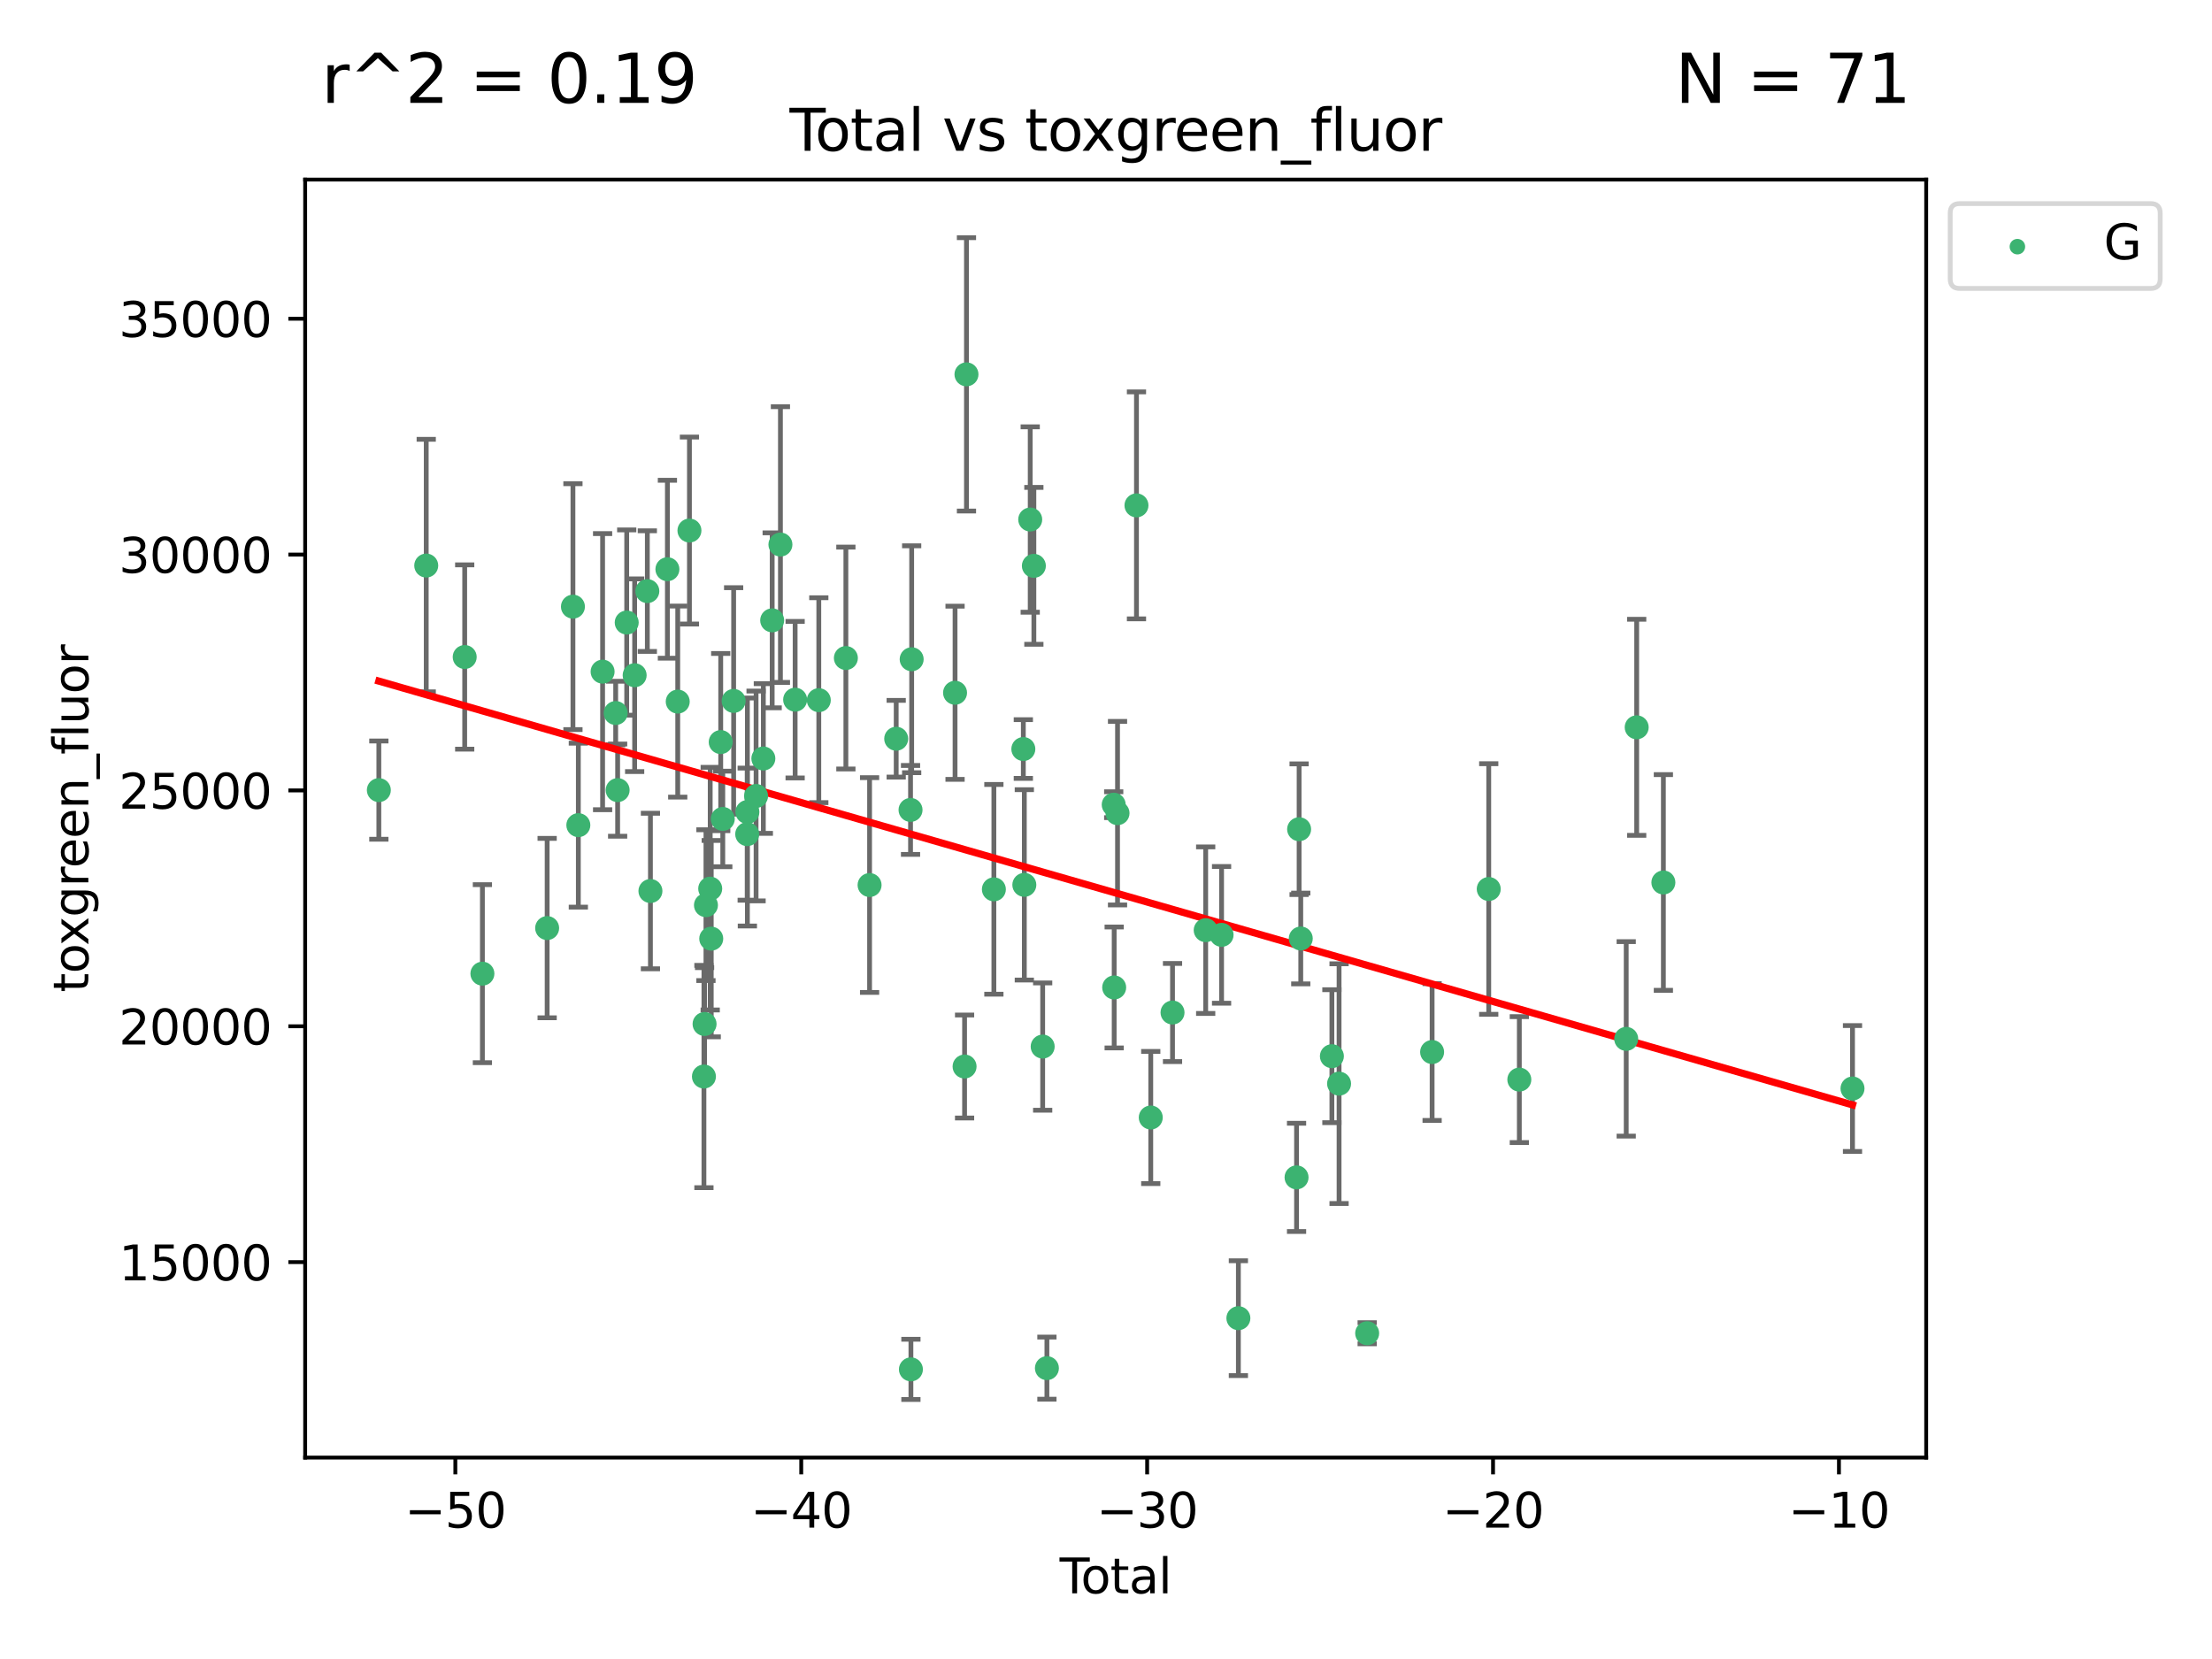 <?xml version="1.0" encoding="utf-8" standalone="no"?>
<!DOCTYPE svg PUBLIC "-//W3C//DTD SVG 1.1//EN"
  "http://www.w3.org/Graphics/SVG/1.1/DTD/svg11.dtd">
<svg xmlns:xlink="http://www.w3.org/1999/xlink" width="460.8pt" height="345.6pt" viewBox="0 0 460.8 345.6" xmlns="http://www.w3.org/2000/svg" version="1.1">
 <defs>
  <style type="text/css">*{stroke-linejoin: round; stroke-linecap: butt}</style>
 </defs>
 <g id="figure_1">
  <g id="patch_1">
   <path d="M 0 345.6 
L 460.8 345.6 
L 460.8 0 
L 0 0 
z
" style="fill: #ffffff"/>
  </g>
  <g id="axes_1">
   <g id="patch_2">
    <path d="M 63.571 303.64 
L 401.26 303.64 
L 401.26 37.411 
L 63.571 37.411 
z
" style="fill: #ffffff"/>
   </g>
   <g id="PathCollection_1">
    <defs>
     <path id="m858e0e7b61" d="M 0 1.118 
C 0.297 1.118 0.581 1 0.791 0.791 
C 1 0.581 1.118 0.297 1.118 0 
C 1.118 -0.297 1 -0.581 0.791 -0.791 
C 0.581 -1 0.297 -1.118 0 -1.118 
C -0.297 -1.118 -0.581 -1 -0.791 -0.791 
C -1 -0.581 -1.118 -0.297 -1.118 0 
C -1.118 0.297 -1 0.581 -0.791 0.791 
C -0.581 1 -0.297 1.118 0 1.118 
z
" style="stroke: #3cb371"/>
    </defs>
    <g clip-path="url(#p62c6a39422)">
     <use xlink:href="#m858e0e7b61" x="78.921" y="164.594" style="fill: #3cb371; stroke: #3cb371"/>
     <use xlink:href="#m858e0e7b61" x="88.792" y="117.817" style="fill: #3cb371; stroke: #3cb371"/>
     <use xlink:href="#m858e0e7b61" x="96.805" y="136.866" style="fill: #3cb371; stroke: #3cb371"/>
     <use xlink:href="#m858e0e7b61" x="100.493" y="202.831" style="fill: #3cb371; stroke: #3cb371"/>
     <use xlink:href="#m858e0e7b61" x="113.98" y="193.334" style="fill: #3cb371; stroke: #3cb371"/>
     <use xlink:href="#m858e0e7b61" x="119.354" y="126.376" style="fill: #3cb371; stroke: #3cb371"/>
     <use xlink:href="#m858e0e7b61" x="120.479" y="171.892" style="fill: #3cb371; stroke: #3cb371"/>
     <use xlink:href="#m858e0e7b61" x="125.533" y="139.917" style="fill: #3cb371; stroke: #3cb371"/>
     <use xlink:href="#m858e0e7b61" x="128.258" y="148.535" style="fill: #3cb371; stroke: #3cb371"/>
     <use xlink:href="#m858e0e7b61" x="128.664" y="164.594" style="fill: #3cb371; stroke: #3cb371"/>
     <use xlink:href="#m858e0e7b61" x="130.556" y="129.686" style="fill: #3cb371; stroke: #3cb371"/>
     <use xlink:href="#m858e0e7b61" x="132.209" y="140.666" style="fill: #3cb371; stroke: #3cb371"/>
     <use xlink:href="#m858e0e7b61" x="134.852" y="123.14" style="fill: #3cb371; stroke: #3cb371"/>
     <use xlink:href="#m858e0e7b61" x="135.497" y="185.616" style="fill: #3cb371; stroke: #3cb371"/>
     <use xlink:href="#m858e0e7b61" x="139.033" y="118.579" style="fill: #3cb371; stroke: #3cb371"/>
     <use xlink:href="#m858e0e7b61" x="141.185" y="146.155" style="fill: #3cb371; stroke: #3cb371"/>
     <use xlink:href="#m858e0e7b61" x="143.623" y="110.521" style="fill: #3cb371; stroke: #3cb371"/>
     <use xlink:href="#m858e0e7b61" x="146.642" y="224.261" style="fill: #3cb371; stroke: #3cb371"/>
     <use xlink:href="#m858e0e7b61" x="146.775" y="213.317" style="fill: #3cb371; stroke: #3cb371"/>
     <use xlink:href="#m858e0e7b61" x="147.063" y="188.563" style="fill: #3cb371; stroke: #3cb371"/>
     <use xlink:href="#m858e0e7b61" x="147.95" y="185.123" style="fill: #3cb371; stroke: #3cb371"/>
     <use xlink:href="#m858e0e7b61" x="148.165" y="195.538" style="fill: #3cb371; stroke: #3cb371"/>
     <use xlink:href="#m858e0e7b61" x="150.139" y="154.588" style="fill: #3cb371; stroke: #3cb371"/>
     <use xlink:href="#m858e0e7b61" x="150.568" y="170.599" style="fill: #3cb371; stroke: #3cb371"/>
     <use xlink:href="#m858e0e7b61" x="152.831" y="146.012" style="fill: #3cb371; stroke: #3cb371"/>
     <use xlink:href="#m858e0e7b61" x="155.655" y="173.765" style="fill: #3cb371; stroke: #3cb371"/>
     <use xlink:href="#m858e0e7b61" x="155.694" y="169.157" style="fill: #3cb371; stroke: #3cb371"/>
     <use xlink:href="#m858e0e7b61" x="157.504" y="165.816" style="fill: #3cb371; stroke: #3cb371"/>
     <use xlink:href="#m858e0e7b61" x="159.019" y="158.011" style="fill: #3cb371; stroke: #3cb371"/>
     <use xlink:href="#m858e0e7b61" x="160.859" y="129.229" style="fill: #3cb371; stroke: #3cb371"/>
     <use xlink:href="#m858e0e7b61" x="162.577" y="113.438" style="fill: #3cb371; stroke: #3cb371"/>
     <use xlink:href="#m858e0e7b61" x="165.641" y="145.753" style="fill: #3cb371; stroke: #3cb371"/>
     <use xlink:href="#m858e0e7b61" x="170.572" y="145.859" style="fill: #3cb371; stroke: #3cb371"/>
     <use xlink:href="#m858e0e7b61" x="176.212" y="137.079" style="fill: #3cb371; stroke: #3cb371"/>
     <use xlink:href="#m858e0e7b61" x="181.15" y="184.37" style="fill: #3cb371; stroke: #3cb371"/>
     <use xlink:href="#m858e0e7b61" x="186.695" y="153.891" style="fill: #3cb371; stroke: #3cb371"/>
     <use xlink:href="#m858e0e7b61" x="189.682" y="168.722" style="fill: #3cb371; stroke: #3cb371"/>
     <use xlink:href="#m858e0e7b61" x="189.76" y="285.265" style="fill: #3cb371; stroke: #3cb371"/>
     <use xlink:href="#m858e0e7b61" x="189.917" y="137.334" style="fill: #3cb371; stroke: #3cb371"/>
     <use xlink:href="#m858e0e7b61" x="198.955" y="144.316" style="fill: #3cb371; stroke: #3cb371"/>
     <use xlink:href="#m858e0e7b61" x="200.939" y="222.172" style="fill: #3cb371; stroke: #3cb371"/>
     <use xlink:href="#m858e0e7b61" x="201.333" y="77.984" style="fill: #3cb371; stroke: #3cb371"/>
     <use xlink:href="#m858e0e7b61" x="207.043" y="185.266" style="fill: #3cb371; stroke: #3cb371"/>
     <use xlink:href="#m858e0e7b61" x="213.179" y="156.036" style="fill: #3cb371; stroke: #3cb371"/>
     <use xlink:href="#m858e0e7b61" x="213.387" y="184.331" style="fill: #3cb371; stroke: #3cb371"/>
     <use xlink:href="#m858e0e7b61" x="214.613" y="108.226" style="fill: #3cb371; stroke: #3cb371"/>
     <use xlink:href="#m858e0e7b61" x="215.374" y="117.878" style="fill: #3cb371; stroke: #3cb371"/>
     <use xlink:href="#m858e0e7b61" x="217.208" y="218.021" style="fill: #3cb371; stroke: #3cb371"/>
     <use xlink:href="#m858e0e7b61" x="218.09" y="285.011" style="fill: #3cb371; stroke: #3cb371"/>
     <use xlink:href="#m858e0e7b61" x="232.007" y="167.632" style="fill: #3cb371; stroke: #3cb371"/>
     <use xlink:href="#m858e0e7b61" x="232.104" y="205.706" style="fill: #3cb371; stroke: #3cb371"/>
     <use xlink:href="#m858e0e7b61" x="232.802" y="169.397" style="fill: #3cb371; stroke: #3cb371"/>
     <use xlink:href="#m858e0e7b61" x="236.748" y="105.279" style="fill: #3cb371; stroke: #3cb371"/>
     <use xlink:href="#m858e0e7b61" x="239.724" y="232.797" style="fill: #3cb371; stroke: #3cb371"/>
     <use xlink:href="#m858e0e7b61" x="244.258" y="210.927" style="fill: #3cb371; stroke: #3cb371"/>
     <use xlink:href="#m858e0e7b61" x="251.167" y="193.774" style="fill: #3cb371; stroke: #3cb371"/>
     <use xlink:href="#m858e0e7b61" x="254.476" y="194.75" style="fill: #3cb371; stroke: #3cb371"/>
     <use xlink:href="#m858e0e7b61" x="257.978" y="274.602" style="fill: #3cb371; stroke: #3cb371"/>
     <use xlink:href="#m858e0e7b61" x="270.096" y="245.27" style="fill: #3cb371; stroke: #3cb371"/>
     <use xlink:href="#m858e0e7b61" x="270.63" y="172.742" style="fill: #3cb371; stroke: #3cb371"/>
     <use xlink:href="#m858e0e7b61" x="270.973" y="195.505" style="fill: #3cb371; stroke: #3cb371"/>
     <use xlink:href="#m858e0e7b61" x="277.458" y="220.023" style="fill: #3cb371; stroke: #3cb371"/>
     <use xlink:href="#m858e0e7b61" x="278.954" y="225.744" style="fill: #3cb371; stroke: #3cb371"/>
     <use xlink:href="#m858e0e7b61" x="284.806" y="277.738" style="fill: #3cb371; stroke: #3cb371"/>
     <use xlink:href="#m858e0e7b61" x="298.336" y="219.158" style="fill: #3cb371; stroke: #3cb371"/>
     <use xlink:href="#m858e0e7b61" x="310.132" y="185.197" style="fill: #3cb371; stroke: #3cb371"/>
     <use xlink:href="#m858e0e7b61" x="316.503" y="224.9" style="fill: #3cb371; stroke: #3cb371"/>
     <use xlink:href="#m858e0e7b61" x="338.77" y="216.417" style="fill: #3cb371; stroke: #3cb371"/>
     <use xlink:href="#m858e0e7b61" x="340.952" y="151.513" style="fill: #3cb371; stroke: #3cb371"/>
     <use xlink:href="#m858e0e7b61" x="346.513" y="183.835" style="fill: #3cb371; stroke: #3cb371"/>
     <use xlink:href="#m858e0e7b61" x="385.911" y="226.756" style="fill: #3cb371; stroke: #3cb371"/>
    </g>
   </g>
   <g id="matplotlib.axis_1">
    <g id="xtick_1">
     <g id="line2d_1">
      <defs>
       <path id="m7d53ee2caa" d="M 0 0 
L 0 3.5 
" style="stroke: #000000; stroke-width: 0.8"/>
      </defs>
      <g>
       <use xlink:href="#m7d53ee2caa" x="94.856" y="303.64" style="stroke: #000000; stroke-width: 0.8"/>
      </g>
     </g>
     <g id="text_1">
      <!-- −50 -->
      <g transform="translate(84.304 318.238)scale(0.1 -0.1)">
       <defs>
        <path id="DejaVuSans-2212" d="M 678 2272 
L 4684 2272 
L 4684 1741 
L 678 1741 
L 678 2272 
z
" transform="scale(0.016)"/>
        <path id="DejaVuSans-35" d="M 691 4666 
L 3169 4666 
L 3169 4134 
L 1269 4134 
L 1269 2991 
Q 1406 3038 1543 3061 
Q 1681 3084 1819 3084 
Q 2600 3084 3056 2656 
Q 3513 2228 3513 1497 
Q 3513 744 3044 326 
Q 2575 -91 1722 -91 
Q 1428 -91 1123 -41 
Q 819 9 494 109 
L 494 744 
Q 775 591 1075 516 
Q 1375 441 1709 441 
Q 2250 441 2565 725 
Q 2881 1009 2881 1497 
Q 2881 1984 2565 2268 
Q 2250 2553 1709 2553 
Q 1456 2553 1204 2497 
Q 953 2441 691 2322 
L 691 4666 
z
" transform="scale(0.016)"/>
        <path id="DejaVuSans-30" d="M 2034 4250 
Q 1547 4250 1301 3770 
Q 1056 3291 1056 2328 
Q 1056 1369 1301 889 
Q 1547 409 2034 409 
Q 2525 409 2770 889 
Q 3016 1369 3016 2328 
Q 3016 3291 2770 3770 
Q 2525 4250 2034 4250 
z
M 2034 4750 
Q 2819 4750 3233 4129 
Q 3647 3509 3647 2328 
Q 3647 1150 3233 529 
Q 2819 -91 2034 -91 
Q 1250 -91 836 529 
Q 422 1150 422 2328 
Q 422 3509 836 4129 
Q 1250 4750 2034 4750 
z
" transform="scale(0.016)"/>
       </defs>
       <use xlink:href="#DejaVuSans-2212"/>
       <use xlink:href="#DejaVuSans-35" x="83.789"/>
       <use xlink:href="#DejaVuSans-30" x="147.412"/>
      </g>
     </g>
    </g>
    <g id="xtick_2">
     <g id="line2d_2">
      <g>
       <use xlink:href="#m7d53ee2caa" x="166.914" y="303.64" style="stroke: #000000; stroke-width: 0.8"/>
      </g>
     </g>
     <g id="text_2">
      <!-- −40 -->
      <g transform="translate(156.361 318.238)scale(0.1 -0.1)">
       <defs>
        <path id="DejaVuSans-34" d="M 2419 4116 
L 825 1625 
L 2419 1625 
L 2419 4116 
z
M 2253 4666 
L 3047 4666 
L 3047 1625 
L 3713 1625 
L 3713 1100 
L 3047 1100 
L 3047 0 
L 2419 0 
L 2419 1100 
L 313 1100 
L 313 1709 
L 2253 4666 
z
" transform="scale(0.016)"/>
       </defs>
       <use xlink:href="#DejaVuSans-2212"/>
       <use xlink:href="#DejaVuSans-34" x="83.789"/>
       <use xlink:href="#DejaVuSans-30" x="147.412"/>
      </g>
     </g>
    </g>
    <g id="xtick_3">
     <g id="line2d_3">
      <g>
       <use xlink:href="#m7d53ee2caa" x="238.971" y="303.64" style="stroke: #000000; stroke-width: 0.8"/>
      </g>
     </g>
     <g id="text_3">
      <!-- −30 -->
      <g transform="translate(228.419 318.238)scale(0.1 -0.1)">
       <defs>
        <path id="DejaVuSans-33" d="M 2597 2516 
Q 3050 2419 3304 2112 
Q 3559 1806 3559 1356 
Q 3559 666 3084 287 
Q 2609 -91 1734 -91 
Q 1441 -91 1130 -33 
Q 819 25 488 141 
L 488 750 
Q 750 597 1062 519 
Q 1375 441 1716 441 
Q 2309 441 2620 675 
Q 2931 909 2931 1356 
Q 2931 1769 2642 2001 
Q 2353 2234 1838 2234 
L 1294 2234 
L 1294 2753 
L 1863 2753 
Q 2328 2753 2575 2939 
Q 2822 3125 2822 3475 
Q 2822 3834 2567 4026 
Q 2313 4219 1838 4219 
Q 1578 4219 1281 4162 
Q 984 4106 628 3988 
L 628 4550 
Q 988 4650 1302 4700 
Q 1616 4750 1894 4750 
Q 2613 4750 3031 4423 
Q 3450 4097 3450 3541 
Q 3450 3153 3228 2886 
Q 3006 2619 2597 2516 
z
" transform="scale(0.016)"/>
       </defs>
       <use xlink:href="#DejaVuSans-2212"/>
       <use xlink:href="#DejaVuSans-33" x="83.789"/>
       <use xlink:href="#DejaVuSans-30" x="147.412"/>
      </g>
     </g>
    </g>
    <g id="xtick_4">
     <g id="line2d_4">
      <g>
       <use xlink:href="#m7d53ee2caa" x="311.029" y="303.64" style="stroke: #000000; stroke-width: 0.8"/>
      </g>
     </g>
     <g id="text_4">
      <!-- −20 -->
      <g transform="translate(300.476 318.238)scale(0.1 -0.1)">
       <defs>
        <path id="DejaVuSans-32" d="M 1228 531 
L 3431 531 
L 3431 0 
L 469 0 
L 469 531 
Q 828 903 1448 1529 
Q 2069 2156 2228 2338 
Q 2531 2678 2651 2914 
Q 2772 3150 2772 3378 
Q 2772 3750 2511 3984 
Q 2250 4219 1831 4219 
Q 1534 4219 1204 4116 
Q 875 4013 500 3803 
L 500 4441 
Q 881 4594 1212 4672 
Q 1544 4750 1819 4750 
Q 2544 4750 2975 4387 
Q 3406 4025 3406 3419 
Q 3406 3131 3298 2873 
Q 3191 2616 2906 2266 
Q 2828 2175 2409 1742 
Q 1991 1309 1228 531 
z
" transform="scale(0.016)"/>
       </defs>
       <use xlink:href="#DejaVuSans-2212"/>
       <use xlink:href="#DejaVuSans-32" x="83.789"/>
       <use xlink:href="#DejaVuSans-30" x="147.412"/>
      </g>
     </g>
    </g>
    <g id="xtick_5">
     <g id="line2d_5">
      <g>
       <use xlink:href="#m7d53ee2caa" x="383.086" y="303.64" style="stroke: #000000; stroke-width: 0.8"/>
      </g>
     </g>
     <g id="text_5">
      <!-- −10 -->
      <g transform="translate(372.534 318.238)scale(0.1 -0.1)">
       <defs>
        <path id="DejaVuSans-31" d="M 794 531 
L 1825 531 
L 1825 4091 
L 703 3866 
L 703 4441 
L 1819 4666 
L 2450 4666 
L 2450 531 
L 3481 531 
L 3481 0 
L 794 0 
L 794 531 
z
" transform="scale(0.016)"/>
       </defs>
       <use xlink:href="#DejaVuSans-2212"/>
       <use xlink:href="#DejaVuSans-31" x="83.789"/>
       <use xlink:href="#DejaVuSans-30" x="147.412"/>
      </g>
     </g>
    </g>
    <g id="text_6">
     <!-- Total -->
     <g transform="translate(220.739 331.917)scale(0.1 -0.1)">
      <defs>
       <path id="DejaVuSans-54" d="M -19 4666 
L 3928 4666 
L 3928 4134 
L 2272 4134 
L 2272 0 
L 1638 0 
L 1638 4134 
L -19 4134 
L -19 4666 
z
" transform="scale(0.016)"/>
       <path id="DejaVuSans-6f" d="M 1959 3097 
Q 1497 3097 1228 2736 
Q 959 2375 959 1747 
Q 959 1119 1226 758 
Q 1494 397 1959 397 
Q 2419 397 2687 759 
Q 2956 1122 2956 1747 
Q 2956 2369 2687 2733 
Q 2419 3097 1959 3097 
z
M 1959 3584 
Q 2709 3584 3137 3096 
Q 3566 2609 3566 1747 
Q 3566 888 3137 398 
Q 2709 -91 1959 -91 
Q 1206 -91 779 398 
Q 353 888 353 1747 
Q 353 2609 779 3096 
Q 1206 3584 1959 3584 
z
" transform="scale(0.016)"/>
       <path id="DejaVuSans-74" d="M 1172 4494 
L 1172 3500 
L 2356 3500 
L 2356 3053 
L 1172 3053 
L 1172 1153 
Q 1172 725 1289 603 
Q 1406 481 1766 481 
L 2356 481 
L 2356 0 
L 1766 0 
Q 1100 0 847 248 
Q 594 497 594 1153 
L 594 3053 
L 172 3053 
L 172 3500 
L 594 3500 
L 594 4494 
L 1172 4494 
z
" transform="scale(0.016)"/>
       <path id="DejaVuSans-61" d="M 2194 1759 
Q 1497 1759 1228 1600 
Q 959 1441 959 1056 
Q 959 750 1161 570 
Q 1363 391 1709 391 
Q 2188 391 2477 730 
Q 2766 1069 2766 1631 
L 2766 1759 
L 2194 1759 
z
M 3341 1997 
L 3341 0 
L 2766 0 
L 2766 531 
Q 2569 213 2275 61 
Q 1981 -91 1556 -91 
Q 1019 -91 701 211 
Q 384 513 384 1019 
Q 384 1609 779 1909 
Q 1175 2209 1959 2209 
L 2766 2209 
L 2766 2266 
Q 2766 2663 2505 2880 
Q 2244 3097 1772 3097 
Q 1472 3097 1187 3025 
Q 903 2953 641 2809 
L 641 3341 
Q 956 3463 1253 3523 
Q 1550 3584 1831 3584 
Q 2591 3584 2966 3190 
Q 3341 2797 3341 1997 
z
" transform="scale(0.016)"/>
       <path id="DejaVuSans-6c" d="M 603 4863 
L 1178 4863 
L 1178 0 
L 603 0 
L 603 4863 
z
" transform="scale(0.016)"/>
      </defs>
      <use xlink:href="#DejaVuSans-54"/>
      <use xlink:href="#DejaVuSans-6f" x="44.084"/>
      <use xlink:href="#DejaVuSans-74" x="105.266"/>
      <use xlink:href="#DejaVuSans-61" x="144.475"/>
      <use xlink:href="#DejaVuSans-6c" x="205.754"/>
     </g>
    </g>
   </g>
   <g id="matplotlib.axis_2">
    <g id="ytick_1">
     <g id="line2d_6">
      <defs>
       <path id="mc8d3397b2d" d="M 0 0 
L -3.5 0 
" style="stroke: #000000; stroke-width: 0.8"/>
      </defs>
      <g>
       <use xlink:href="#mc8d3397b2d" x="63.571" y="262.921" style="stroke: #000000; stroke-width: 0.8"/>
      </g>
     </g>
     <g id="text_7">
      <!-- 15000 -->
      <g transform="translate(24.759 266.72)scale(0.1 -0.1)">
       <use xlink:href="#DejaVuSans-31"/>
       <use xlink:href="#DejaVuSans-35" x="63.623"/>
       <use xlink:href="#DejaVuSans-30" x="127.246"/>
       <use xlink:href="#DejaVuSans-30" x="190.869"/>
       <use xlink:href="#DejaVuSans-30" x="254.492"/>
      </g>
     </g>
    </g>
    <g id="ytick_2">
     <g id="line2d_7">
      <g>
       <use xlink:href="#mc8d3397b2d" x="63.571" y="213.789" style="stroke: #000000; stroke-width: 0.8"/>
      </g>
     </g>
     <g id="text_8">
      <!-- 20000 -->
      <g transform="translate(24.759 217.588)scale(0.1 -0.1)">
       <use xlink:href="#DejaVuSans-32"/>
       <use xlink:href="#DejaVuSans-30" x="63.623"/>
       <use xlink:href="#DejaVuSans-30" x="127.246"/>
       <use xlink:href="#DejaVuSans-30" x="190.869"/>
       <use xlink:href="#DejaVuSans-30" x="254.492"/>
      </g>
     </g>
    </g>
    <g id="ytick_3">
     <g id="line2d_8">
      <g>
       <use xlink:href="#mc8d3397b2d" x="63.571" y="164.658" style="stroke: #000000; stroke-width: 0.8"/>
      </g>
     </g>
     <g id="text_9">
      <!-- 25000 -->
      <g transform="translate(24.759 168.457)scale(0.1 -0.1)">
       <use xlink:href="#DejaVuSans-32"/>
       <use xlink:href="#DejaVuSans-35" x="63.623"/>
       <use xlink:href="#DejaVuSans-30" x="127.246"/>
       <use xlink:href="#DejaVuSans-30" x="190.869"/>
       <use xlink:href="#DejaVuSans-30" x="254.492"/>
      </g>
     </g>
    </g>
    <g id="ytick_4">
     <g id="line2d_9">
      <g>
       <use xlink:href="#mc8d3397b2d" x="63.571" y="115.527" style="stroke: #000000; stroke-width: 0.8"/>
      </g>
     </g>
     <g id="text_10">
      <!-- 30000 -->
      <g transform="translate(24.759 119.326)scale(0.1 -0.1)">
       <use xlink:href="#DejaVuSans-33"/>
       <use xlink:href="#DejaVuSans-30" x="63.623"/>
       <use xlink:href="#DejaVuSans-30" x="127.246"/>
       <use xlink:href="#DejaVuSans-30" x="190.869"/>
       <use xlink:href="#DejaVuSans-30" x="254.492"/>
      </g>
     </g>
    </g>
    <g id="ytick_5">
     <g id="line2d_10">
      <g>
       <use xlink:href="#mc8d3397b2d" x="63.571" y="66.395" style="stroke: #000000; stroke-width: 0.8"/>
      </g>
     </g>
     <g id="text_11">
      <!-- 35000 -->
      <g transform="translate(24.759 70.195)scale(0.1 -0.1)">
       <use xlink:href="#DejaVuSans-33"/>
       <use xlink:href="#DejaVuSans-35" x="63.623"/>
       <use xlink:href="#DejaVuSans-30" x="127.246"/>
       <use xlink:href="#DejaVuSans-30" x="190.869"/>
       <use xlink:href="#DejaVuSans-30" x="254.492"/>
      </g>
     </g>
    </g>
    <g id="text_12">
     <!-- toxgreen_fluor -->
     <g transform="translate(18.401 206.72)rotate(-90)scale(0.1 -0.1)">
      <defs>
       <path id="DejaVuSans-78" d="M 3513 3500 
L 2247 1797 
L 3578 0 
L 2900 0 
L 1881 1375 
L 863 0 
L 184 0 
L 1544 1831 
L 300 3500 
L 978 3500 
L 1906 2253 
L 2834 3500 
L 3513 3500 
z
" transform="scale(0.016)"/>
       <path id="DejaVuSans-67" d="M 2906 1791 
Q 2906 2416 2648 2759 
Q 2391 3103 1925 3103 
Q 1463 3103 1205 2759 
Q 947 2416 947 1791 
Q 947 1169 1205 825 
Q 1463 481 1925 481 
Q 2391 481 2648 825 
Q 2906 1169 2906 1791 
z
M 3481 434 
Q 3481 -459 3084 -895 
Q 2688 -1331 1869 -1331 
Q 1566 -1331 1297 -1286 
Q 1028 -1241 775 -1147 
L 775 -588 
Q 1028 -725 1275 -790 
Q 1522 -856 1778 -856 
Q 2344 -856 2625 -561 
Q 2906 -266 2906 331 
L 2906 616 
Q 2728 306 2450 153 
Q 2172 0 1784 0 
Q 1141 0 747 490 
Q 353 981 353 1791 
Q 353 2603 747 3093 
Q 1141 3584 1784 3584 
Q 2172 3584 2450 3431 
Q 2728 3278 2906 2969 
L 2906 3500 
L 3481 3500 
L 3481 434 
z
" transform="scale(0.016)"/>
       <path id="DejaVuSans-72" d="M 2631 2963 
Q 2534 3019 2420 3045 
Q 2306 3072 2169 3072 
Q 1681 3072 1420 2755 
Q 1159 2438 1159 1844 
L 1159 0 
L 581 0 
L 581 3500 
L 1159 3500 
L 1159 2956 
Q 1341 3275 1631 3429 
Q 1922 3584 2338 3584 
Q 2397 3584 2469 3576 
Q 2541 3569 2628 3553 
L 2631 2963 
z
" transform="scale(0.016)"/>
       <path id="DejaVuSans-65" d="M 3597 1894 
L 3597 1613 
L 953 1613 
Q 991 1019 1311 708 
Q 1631 397 2203 397 
Q 2534 397 2845 478 
Q 3156 559 3463 722 
L 3463 178 
Q 3153 47 2828 -22 
Q 2503 -91 2169 -91 
Q 1331 -91 842 396 
Q 353 884 353 1716 
Q 353 2575 817 3079 
Q 1281 3584 2069 3584 
Q 2775 3584 3186 3129 
Q 3597 2675 3597 1894 
z
M 3022 2063 
Q 3016 2534 2758 2815 
Q 2500 3097 2075 3097 
Q 1594 3097 1305 2825 
Q 1016 2553 972 2059 
L 3022 2063 
z
" transform="scale(0.016)"/>
       <path id="DejaVuSans-6e" d="M 3513 2113 
L 3513 0 
L 2938 0 
L 2938 2094 
Q 2938 2591 2744 2837 
Q 2550 3084 2163 3084 
Q 1697 3084 1428 2787 
Q 1159 2491 1159 1978 
L 1159 0 
L 581 0 
L 581 3500 
L 1159 3500 
L 1159 2956 
Q 1366 3272 1645 3428 
Q 1925 3584 2291 3584 
Q 2894 3584 3203 3211 
Q 3513 2838 3513 2113 
z
" transform="scale(0.016)"/>
       <path id="DejaVuSans-5f" d="M 3263 -1063 
L 3263 -1509 
L -63 -1509 
L -63 -1063 
L 3263 -1063 
z
" transform="scale(0.016)"/>
       <path id="DejaVuSans-66" d="M 2375 4863 
L 2375 4384 
L 1825 4384 
Q 1516 4384 1395 4259 
Q 1275 4134 1275 3809 
L 1275 3500 
L 2222 3500 
L 2222 3053 
L 1275 3053 
L 1275 0 
L 697 0 
L 697 3053 
L 147 3053 
L 147 3500 
L 697 3500 
L 697 3744 
Q 697 4328 969 4595 
Q 1241 4863 1831 4863 
L 2375 4863 
z
" transform="scale(0.016)"/>
       <path id="DejaVuSans-75" d="M 544 1381 
L 544 3500 
L 1119 3500 
L 1119 1403 
Q 1119 906 1312 657 
Q 1506 409 1894 409 
Q 2359 409 2629 706 
Q 2900 1003 2900 1516 
L 2900 3500 
L 3475 3500 
L 3475 0 
L 2900 0 
L 2900 538 
Q 2691 219 2414 64 
Q 2138 -91 1772 -91 
Q 1169 -91 856 284 
Q 544 659 544 1381 
z
M 1991 3584 
L 1991 3584 
z
" transform="scale(0.016)"/>
      </defs>
      <use xlink:href="#DejaVuSans-74"/>
      <use xlink:href="#DejaVuSans-6f" x="39.209"/>
      <use xlink:href="#DejaVuSans-78" x="97.266"/>
      <use xlink:href="#DejaVuSans-67" x="156.445"/>
      <use xlink:href="#DejaVuSans-72" x="219.922"/>
      <use xlink:href="#DejaVuSans-65" x="258.785"/>
      <use xlink:href="#DejaVuSans-65" x="320.309"/>
      <use xlink:href="#DejaVuSans-6e" x="381.832"/>
      <use xlink:href="#DejaVuSans-5f" x="445.211"/>
      <use xlink:href="#DejaVuSans-66" x="495.211"/>
      <use xlink:href="#DejaVuSans-6c" x="530.416"/>
      <use xlink:href="#DejaVuSans-75" x="558.199"/>
      <use xlink:href="#DejaVuSans-6f" x="621.578"/>
      <use xlink:href="#DejaVuSans-72" x="682.76"/>
     </g>
    </g>
   </g>
   <g id="LineCollection_1">
    <path d="M 78.921 174.828 
L 78.921 154.361 
" clip-path="url(#p62c6a39422)" style="fill: none; stroke: #696969"/>
    <path d="M 88.792 144.122 
L 88.792 91.512 
" clip-path="url(#p62c6a39422)" style="fill: none; stroke: #696969"/>
    <path d="M 96.805 156.063 
L 96.805 117.669 
" clip-path="url(#p62c6a39422)" style="fill: none; stroke: #696969"/>
    <path d="M 100.493 221.371 
L 100.493 184.29 
" clip-path="url(#p62c6a39422)" style="fill: none; stroke: #696969"/>
    <path d="M 113.98 212.021 
L 113.98 174.648 
" clip-path="url(#p62c6a39422)" style="fill: none; stroke: #696969"/>
    <path d="M 119.354 151.982 
L 119.354 100.77 
" clip-path="url(#p62c6a39422)" style="fill: none; stroke: #696969"/>
    <path d="M 120.479 188.97 
L 120.479 154.815 
" clip-path="url(#p62c6a39422)" style="fill: none; stroke: #696969"/>
    <path d="M 125.533 168.678 
L 125.533 111.156 
" clip-path="url(#p62c6a39422)" style="fill: none; stroke: #696969"/>
    <path d="M 128.258 155.151 
L 128.258 141.919 
" clip-path="url(#p62c6a39422)" style="fill: none; stroke: #696969"/>
    <path d="M 128.664 174.197 
L 128.664 154.991 
" clip-path="url(#p62c6a39422)" style="fill: none; stroke: #696969"/>
    <path d="M 130.556 148.985 
L 130.556 110.388 
" clip-path="url(#p62c6a39422)" style="fill: none; stroke: #696969"/>
    <path d="M 132.209 160.736 
L 132.209 120.596 
" clip-path="url(#p62c6a39422)" style="fill: none; stroke: #696969"/>
    <path d="M 134.852 135.706 
L 134.852 110.574 
" clip-path="url(#p62c6a39422)" style="fill: none; stroke: #696969"/>
    <path d="M 135.497 201.817 
L 135.497 169.414 
" clip-path="url(#p62c6a39422)" style="fill: none; stroke: #696969"/>
    <path d="M 139.033 137.112 
L 139.033 100.047 
" clip-path="url(#p62c6a39422)" style="fill: none; stroke: #696969"/>
    <path d="M 141.185 166.055 
L 141.185 126.255 
" clip-path="url(#p62c6a39422)" style="fill: none; stroke: #696969"/>
    <path d="M 143.623 129.993 
L 143.623 91.048 
" clip-path="url(#p62c6a39422)" style="fill: none; stroke: #696969"/>
    <path d="M 146.642 247.415 
L 146.642 201.107 
" clip-path="url(#p62c6a39422)" style="fill: none; stroke: #696969"/>
    <path d="M 146.775 225.057 
L 146.775 201.576 
" clip-path="url(#p62c6a39422)" style="fill: none; stroke: #696969"/>
    <path d="M 147.063 204.273 
L 147.063 172.853 
" clip-path="url(#p62c6a39422)" style="fill: none; stroke: #696969"/>
    <path d="M 147.95 210.396 
L 147.95 159.849 
" clip-path="url(#p62c6a39422)" style="fill: none; stroke: #696969"/>
    <path d="M 148.165 215.991 
L 148.165 175.085 
" clip-path="url(#p62c6a39422)" style="fill: none; stroke: #696969"/>
    <path d="M 150.139 173.041 
L 150.139 136.135 
" clip-path="url(#p62c6a39422)" style="fill: none; stroke: #696969"/>
    <path d="M 150.568 180.55 
L 150.568 160.648 
" clip-path="url(#p62c6a39422)" style="fill: none; stroke: #696969"/>
    <path d="M 152.831 169.601 
L 152.831 122.424 
" clip-path="url(#p62c6a39422)" style="fill: none; stroke: #696969"/>
    <path d="M 155.655 187.526 
L 155.655 160.004 
" clip-path="url(#p62c6a39422)" style="fill: none; stroke: #696969"/>
    <path d="M 155.694 192.901 
L 155.694 145.414 
" clip-path="url(#p62c6a39422)" style="fill: none; stroke: #696969"/>
    <path d="M 157.504 187.672 
L 157.504 143.96 
" clip-path="url(#p62c6a39422)" style="fill: none; stroke: #696969"/>
    <path d="M 159.019 173.605 
L 159.019 142.417 
" clip-path="url(#p62c6a39422)" style="fill: none; stroke: #696969"/>
    <path d="M 160.859 147.452 
L 160.859 111.006 
" clip-path="url(#p62c6a39422)" style="fill: none; stroke: #696969"/>
    <path d="M 162.577 142.159 
L 162.577 84.716 
" clip-path="url(#p62c6a39422)" style="fill: none; stroke: #696969"/>
    <path d="M 165.641 162.059 
L 165.641 129.447 
" clip-path="url(#p62c6a39422)" style="fill: none; stroke: #696969"/>
    <path d="M 170.572 167.201 
L 170.572 124.517 
" clip-path="url(#p62c6a39422)" style="fill: none; stroke: #696969"/>
    <path d="M 176.212 160.189 
L 176.212 113.97 
" clip-path="url(#p62c6a39422)" style="fill: none; stroke: #696969"/>
    <path d="M 181.15 206.736 
L 181.15 162.003 
" clip-path="url(#p62c6a39422)" style="fill: none; stroke: #696969"/>
    <path d="M 186.695 161.882 
L 186.695 145.899 
" clip-path="url(#p62c6a39422)" style="fill: none; stroke: #696969"/>
    <path d="M 189.682 177.984 
L 189.682 159.461 
" clip-path="url(#p62c6a39422)" style="fill: none; stroke: #696969"/>
    <path d="M 189.76 291.539 
L 189.76 278.991 
" clip-path="url(#p62c6a39422)" style="fill: none; stroke: #696969"/>
    <path d="M 189.917 160.966 
L 189.917 113.702 
" clip-path="url(#p62c6a39422)" style="fill: none; stroke: #696969"/>
    <path d="M 198.955 162.357 
L 198.955 126.276 
" clip-path="url(#p62c6a39422)" style="fill: none; stroke: #696969"/>
    <path d="M 200.939 232.899 
L 200.939 211.446 
" clip-path="url(#p62c6a39422)" style="fill: none; stroke: #696969"/>
    <path d="M 201.333 106.455 
L 201.333 49.513 
" clip-path="url(#p62c6a39422)" style="fill: none; stroke: #696969"/>
    <path d="M 207.043 207.111 
L 207.043 163.42 
" clip-path="url(#p62c6a39422)" style="fill: none; stroke: #696969"/>
    <path d="M 213.179 162.154 
L 213.179 149.917 
" clip-path="url(#p62c6a39422)" style="fill: none; stroke: #696969"/>
    <path d="M 213.387 204.16 
L 213.387 164.502 
" clip-path="url(#p62c6a39422)" style="fill: none; stroke: #696969"/>
    <path d="M 214.613 127.538 
L 214.613 88.915 
" clip-path="url(#p62c6a39422)" style="fill: none; stroke: #696969"/>
    <path d="M 215.374 134.219 
L 215.374 101.536 
" clip-path="url(#p62c6a39422)" style="fill: none; stroke: #696969"/>
    <path d="M 217.208 231.28 
L 217.208 204.761 
" clip-path="url(#p62c6a39422)" style="fill: none; stroke: #696969"/>
    <path d="M 218.09 291.48 
L 218.09 278.542 
" clip-path="url(#p62c6a39422)" style="fill: none; stroke: #696969"/>
    <path d="M 232.007 170.327 
L 232.007 164.937 
" clip-path="url(#p62c6a39422)" style="fill: none; stroke: #696969"/>
    <path d="M 232.104 218.302 
L 232.104 193.11 
" clip-path="url(#p62c6a39422)" style="fill: none; stroke: #696969"/>
    <path d="M 232.802 188.514 
L 232.802 150.28 
" clip-path="url(#p62c6a39422)" style="fill: none; stroke: #696969"/>
    <path d="M 236.748 128.921 
L 236.748 81.636 
" clip-path="url(#p62c6a39422)" style="fill: none; stroke: #696969"/>
    <path d="M 239.724 246.568 
L 239.724 219.026 
" clip-path="url(#p62c6a39422)" style="fill: none; stroke: #696969"/>
    <path d="M 244.258 221.145 
L 244.258 200.708 
" clip-path="url(#p62c6a39422)" style="fill: none; stroke: #696969"/>
    <path d="M 251.167 211.119 
L 251.167 176.429 
" clip-path="url(#p62c6a39422)" style="fill: none; stroke: #696969"/>
    <path d="M 254.476 208.992 
L 254.476 180.507 
" clip-path="url(#p62c6a39422)" style="fill: none; stroke: #696969"/>
    <path d="M 257.978 286.565 
L 257.978 262.639 
" clip-path="url(#p62c6a39422)" style="fill: none; stroke: #696969"/>
    <path d="M 270.096 256.543 
L 270.096 233.997 
" clip-path="url(#p62c6a39422)" style="fill: none; stroke: #696969"/>
    <path d="M 270.63 186.353 
L 270.63 159.131 
" clip-path="url(#p62c6a39422)" style="fill: none; stroke: #696969"/>
    <path d="M 270.973 204.962 
L 270.973 186.047 
" clip-path="url(#p62c6a39422)" style="fill: none; stroke: #696969"/>
    <path d="M 277.458 233.874 
L 277.458 206.173 
" clip-path="url(#p62c6a39422)" style="fill: none; stroke: #696969"/>
    <path d="M 278.954 250.713 
L 278.954 200.775 
" clip-path="url(#p62c6a39422)" style="fill: none; stroke: #696969"/>
    <path d="M 284.806 279.935 
L 284.806 275.541 
" clip-path="url(#p62c6a39422)" style="fill: none; stroke: #696969"/>
    <path d="M 298.336 233.402 
L 298.336 204.915 
" clip-path="url(#p62c6a39422)" style="fill: none; stroke: #696969"/>
    <path d="M 310.132 211.301 
L 310.132 159.093 
" clip-path="url(#p62c6a39422)" style="fill: none; stroke: #696969"/>
    <path d="M 316.503 238.017 
L 316.503 211.784 
" clip-path="url(#p62c6a39422)" style="fill: none; stroke: #696969"/>
    <path d="M 338.77 236.673 
L 338.77 196.161 
" clip-path="url(#p62c6a39422)" style="fill: none; stroke: #696969"/>
    <path d="M 340.952 174.02 
L 340.952 129.006 
" clip-path="url(#p62c6a39422)" style="fill: none; stroke: #696969"/>
    <path d="M 346.513 206.302 
L 346.513 161.367 
" clip-path="url(#p62c6a39422)" style="fill: none; stroke: #696969"/>
    <path d="M 385.911 239.869 
L 385.911 213.643 
" clip-path="url(#p62c6a39422)" style="fill: none; stroke: #696969"/>
   </g>
   <g id="line2d_11">
    <defs>
     <path id="m0ee8448c72" d="M 2 0 
L -2 -0 
" style="stroke: #696969"/>
    </defs>
    <g clip-path="url(#p62c6a39422)">
     <use xlink:href="#m0ee8448c72" x="78.921" y="174.828" style="fill: #696969; stroke: #696969"/>
     <use xlink:href="#m0ee8448c72" x="88.792" y="144.122" style="fill: #696969; stroke: #696969"/>
     <use xlink:href="#m0ee8448c72" x="96.805" y="156.063" style="fill: #696969; stroke: #696969"/>
     <use xlink:href="#m0ee8448c72" x="100.493" y="221.371" style="fill: #696969; stroke: #696969"/>
     <use xlink:href="#m0ee8448c72" x="113.98" y="212.021" style="fill: #696969; stroke: #696969"/>
     <use xlink:href="#m0ee8448c72" x="119.354" y="151.982" style="fill: #696969; stroke: #696969"/>
     <use xlink:href="#m0ee8448c72" x="120.479" y="188.97" style="fill: #696969; stroke: #696969"/>
     <use xlink:href="#m0ee8448c72" x="125.533" y="168.678" style="fill: #696969; stroke: #696969"/>
     <use xlink:href="#m0ee8448c72" x="128.258" y="155.151" style="fill: #696969; stroke: #696969"/>
     <use xlink:href="#m0ee8448c72" x="128.664" y="174.197" style="fill: #696969; stroke: #696969"/>
     <use xlink:href="#m0ee8448c72" x="130.556" y="148.985" style="fill: #696969; stroke: #696969"/>
     <use xlink:href="#m0ee8448c72" x="132.209" y="160.736" style="fill: #696969; stroke: #696969"/>
     <use xlink:href="#m0ee8448c72" x="134.852" y="135.706" style="fill: #696969; stroke: #696969"/>
     <use xlink:href="#m0ee8448c72" x="135.497" y="201.817" style="fill: #696969; stroke: #696969"/>
     <use xlink:href="#m0ee8448c72" x="139.033" y="137.112" style="fill: #696969; stroke: #696969"/>
     <use xlink:href="#m0ee8448c72" x="141.185" y="166.055" style="fill: #696969; stroke: #696969"/>
     <use xlink:href="#m0ee8448c72" x="143.623" y="129.993" style="fill: #696969; stroke: #696969"/>
     <use xlink:href="#m0ee8448c72" x="146.642" y="247.415" style="fill: #696969; stroke: #696969"/>
     <use xlink:href="#m0ee8448c72" x="146.775" y="225.057" style="fill: #696969; stroke: #696969"/>
     <use xlink:href="#m0ee8448c72" x="147.063" y="204.273" style="fill: #696969; stroke: #696969"/>
     <use xlink:href="#m0ee8448c72" x="147.95" y="210.396" style="fill: #696969; stroke: #696969"/>
     <use xlink:href="#m0ee8448c72" x="148.165" y="215.991" style="fill: #696969; stroke: #696969"/>
     <use xlink:href="#m0ee8448c72" x="150.139" y="173.041" style="fill: #696969; stroke: #696969"/>
     <use xlink:href="#m0ee8448c72" x="150.568" y="180.55" style="fill: #696969; stroke: #696969"/>
     <use xlink:href="#m0ee8448c72" x="152.831" y="169.601" style="fill: #696969; stroke: #696969"/>
     <use xlink:href="#m0ee8448c72" x="155.655" y="187.526" style="fill: #696969; stroke: #696969"/>
     <use xlink:href="#m0ee8448c72" x="155.694" y="192.901" style="fill: #696969; stroke: #696969"/>
     <use xlink:href="#m0ee8448c72" x="157.504" y="187.672" style="fill: #696969; stroke: #696969"/>
     <use xlink:href="#m0ee8448c72" x="159.019" y="173.605" style="fill: #696969; stroke: #696969"/>
     <use xlink:href="#m0ee8448c72" x="160.859" y="147.452" style="fill: #696969; stroke: #696969"/>
     <use xlink:href="#m0ee8448c72" x="162.577" y="142.159" style="fill: #696969; stroke: #696969"/>
     <use xlink:href="#m0ee8448c72" x="165.641" y="162.059" style="fill: #696969; stroke: #696969"/>
     <use xlink:href="#m0ee8448c72" x="170.572" y="167.201" style="fill: #696969; stroke: #696969"/>
     <use xlink:href="#m0ee8448c72" x="176.212" y="160.189" style="fill: #696969; stroke: #696969"/>
     <use xlink:href="#m0ee8448c72" x="181.15" y="206.736" style="fill: #696969; stroke: #696969"/>
     <use xlink:href="#m0ee8448c72" x="186.695" y="161.882" style="fill: #696969; stroke: #696969"/>
     <use xlink:href="#m0ee8448c72" x="189.682" y="177.984" style="fill: #696969; stroke: #696969"/>
     <use xlink:href="#m0ee8448c72" x="189.76" y="291.539" style="fill: #696969; stroke: #696969"/>
     <use xlink:href="#m0ee8448c72" x="189.917" y="160.966" style="fill: #696969; stroke: #696969"/>
     <use xlink:href="#m0ee8448c72" x="198.955" y="162.357" style="fill: #696969; stroke: #696969"/>
     <use xlink:href="#m0ee8448c72" x="200.939" y="232.899" style="fill: #696969; stroke: #696969"/>
     <use xlink:href="#m0ee8448c72" x="201.333" y="106.455" style="fill: #696969; stroke: #696969"/>
     <use xlink:href="#m0ee8448c72" x="207.043" y="207.111" style="fill: #696969; stroke: #696969"/>
     <use xlink:href="#m0ee8448c72" x="213.179" y="162.154" style="fill: #696969; stroke: #696969"/>
     <use xlink:href="#m0ee8448c72" x="213.387" y="204.16" style="fill: #696969; stroke: #696969"/>
     <use xlink:href="#m0ee8448c72" x="214.613" y="127.538" style="fill: #696969; stroke: #696969"/>
     <use xlink:href="#m0ee8448c72" x="215.374" y="134.219" style="fill: #696969; stroke: #696969"/>
     <use xlink:href="#m0ee8448c72" x="217.208" y="231.28" style="fill: #696969; stroke: #696969"/>
     <use xlink:href="#m0ee8448c72" x="218.09" y="291.48" style="fill: #696969; stroke: #696969"/>
     <use xlink:href="#m0ee8448c72" x="232.007" y="170.327" style="fill: #696969; stroke: #696969"/>
     <use xlink:href="#m0ee8448c72" x="232.104" y="218.302" style="fill: #696969; stroke: #696969"/>
     <use xlink:href="#m0ee8448c72" x="232.802" y="188.514" style="fill: #696969; stroke: #696969"/>
     <use xlink:href="#m0ee8448c72" x="236.748" y="128.921" style="fill: #696969; stroke: #696969"/>
     <use xlink:href="#m0ee8448c72" x="239.724" y="246.568" style="fill: #696969; stroke: #696969"/>
     <use xlink:href="#m0ee8448c72" x="244.258" y="221.145" style="fill: #696969; stroke: #696969"/>
     <use xlink:href="#m0ee8448c72" x="251.167" y="211.119" style="fill: #696969; stroke: #696969"/>
     <use xlink:href="#m0ee8448c72" x="254.476" y="208.992" style="fill: #696969; stroke: #696969"/>
     <use xlink:href="#m0ee8448c72" x="257.978" y="286.565" style="fill: #696969; stroke: #696969"/>
     <use xlink:href="#m0ee8448c72" x="270.096" y="256.543" style="fill: #696969; stroke: #696969"/>
     <use xlink:href="#m0ee8448c72" x="270.63" y="186.353" style="fill: #696969; stroke: #696969"/>
     <use xlink:href="#m0ee8448c72" x="270.973" y="204.962" style="fill: #696969; stroke: #696969"/>
     <use xlink:href="#m0ee8448c72" x="277.458" y="233.874" style="fill: #696969; stroke: #696969"/>
     <use xlink:href="#m0ee8448c72" x="278.954" y="250.713" style="fill: #696969; stroke: #696969"/>
     <use xlink:href="#m0ee8448c72" x="284.806" y="279.935" style="fill: #696969; stroke: #696969"/>
     <use xlink:href="#m0ee8448c72" x="298.336" y="233.402" style="fill: #696969; stroke: #696969"/>
     <use xlink:href="#m0ee8448c72" x="310.132" y="211.301" style="fill: #696969; stroke: #696969"/>
     <use xlink:href="#m0ee8448c72" x="316.503" y="238.017" style="fill: #696969; stroke: #696969"/>
     <use xlink:href="#m0ee8448c72" x="338.77" y="236.673" style="fill: #696969; stroke: #696969"/>
     <use xlink:href="#m0ee8448c72" x="340.952" y="174.02" style="fill: #696969; stroke: #696969"/>
     <use xlink:href="#m0ee8448c72" x="346.513" y="206.302" style="fill: #696969; stroke: #696969"/>
     <use xlink:href="#m0ee8448c72" x="385.911" y="239.869" style="fill: #696969; stroke: #696969"/>
    </g>
   </g>
   <g id="line2d_12">
    <g clip-path="url(#p62c6a39422)">
     <use xlink:href="#m0ee8448c72" x="78.921" y="154.361" style="fill: #696969; stroke: #696969"/>
     <use xlink:href="#m0ee8448c72" x="88.792" y="91.512" style="fill: #696969; stroke: #696969"/>
     <use xlink:href="#m0ee8448c72" x="96.805" y="117.669" style="fill: #696969; stroke: #696969"/>
     <use xlink:href="#m0ee8448c72" x="100.493" y="184.29" style="fill: #696969; stroke: #696969"/>
     <use xlink:href="#m0ee8448c72" x="113.98" y="174.648" style="fill: #696969; stroke: #696969"/>
     <use xlink:href="#m0ee8448c72" x="119.354" y="100.77" style="fill: #696969; stroke: #696969"/>
     <use xlink:href="#m0ee8448c72" x="120.479" y="154.815" style="fill: #696969; stroke: #696969"/>
     <use xlink:href="#m0ee8448c72" x="125.533" y="111.156" style="fill: #696969; stroke: #696969"/>
     <use xlink:href="#m0ee8448c72" x="128.258" y="141.919" style="fill: #696969; stroke: #696969"/>
     <use xlink:href="#m0ee8448c72" x="128.664" y="154.991" style="fill: #696969; stroke: #696969"/>
     <use xlink:href="#m0ee8448c72" x="130.556" y="110.388" style="fill: #696969; stroke: #696969"/>
     <use xlink:href="#m0ee8448c72" x="132.209" y="120.596" style="fill: #696969; stroke: #696969"/>
     <use xlink:href="#m0ee8448c72" x="134.852" y="110.574" style="fill: #696969; stroke: #696969"/>
     <use xlink:href="#m0ee8448c72" x="135.497" y="169.414" style="fill: #696969; stroke: #696969"/>
     <use xlink:href="#m0ee8448c72" x="139.033" y="100.047" style="fill: #696969; stroke: #696969"/>
     <use xlink:href="#m0ee8448c72" x="141.185" y="126.255" style="fill: #696969; stroke: #696969"/>
     <use xlink:href="#m0ee8448c72" x="143.623" y="91.048" style="fill: #696969; stroke: #696969"/>
     <use xlink:href="#m0ee8448c72" x="146.642" y="201.107" style="fill: #696969; stroke: #696969"/>
     <use xlink:href="#m0ee8448c72" x="146.775" y="201.576" style="fill: #696969; stroke: #696969"/>
     <use xlink:href="#m0ee8448c72" x="147.063" y="172.853" style="fill: #696969; stroke: #696969"/>
     <use xlink:href="#m0ee8448c72" x="147.95" y="159.849" style="fill: #696969; stroke: #696969"/>
     <use xlink:href="#m0ee8448c72" x="148.165" y="175.085" style="fill: #696969; stroke: #696969"/>
     <use xlink:href="#m0ee8448c72" x="150.139" y="136.135" style="fill: #696969; stroke: #696969"/>
     <use xlink:href="#m0ee8448c72" x="150.568" y="160.648" style="fill: #696969; stroke: #696969"/>
     <use xlink:href="#m0ee8448c72" x="152.831" y="122.424" style="fill: #696969; stroke: #696969"/>
     <use xlink:href="#m0ee8448c72" x="155.655" y="160.004" style="fill: #696969; stroke: #696969"/>
     <use xlink:href="#m0ee8448c72" x="155.694" y="145.414" style="fill: #696969; stroke: #696969"/>
     <use xlink:href="#m0ee8448c72" x="157.504" y="143.96" style="fill: #696969; stroke: #696969"/>
     <use xlink:href="#m0ee8448c72" x="159.019" y="142.417" style="fill: #696969; stroke: #696969"/>
     <use xlink:href="#m0ee8448c72" x="160.859" y="111.006" style="fill: #696969; stroke: #696969"/>
     <use xlink:href="#m0ee8448c72" x="162.577" y="84.716" style="fill: #696969; stroke: #696969"/>
     <use xlink:href="#m0ee8448c72" x="165.641" y="129.447" style="fill: #696969; stroke: #696969"/>
     <use xlink:href="#m0ee8448c72" x="170.572" y="124.517" style="fill: #696969; stroke: #696969"/>
     <use xlink:href="#m0ee8448c72" x="176.212" y="113.97" style="fill: #696969; stroke: #696969"/>
     <use xlink:href="#m0ee8448c72" x="181.15" y="162.003" style="fill: #696969; stroke: #696969"/>
     <use xlink:href="#m0ee8448c72" x="186.695" y="145.899" style="fill: #696969; stroke: #696969"/>
     <use xlink:href="#m0ee8448c72" x="189.682" y="159.461" style="fill: #696969; stroke: #696969"/>
     <use xlink:href="#m0ee8448c72" x="189.76" y="278.991" style="fill: #696969; stroke: #696969"/>
     <use xlink:href="#m0ee8448c72" x="189.917" y="113.702" style="fill: #696969; stroke: #696969"/>
     <use xlink:href="#m0ee8448c72" x="198.955" y="126.276" style="fill: #696969; stroke: #696969"/>
     <use xlink:href="#m0ee8448c72" x="200.939" y="211.446" style="fill: #696969; stroke: #696969"/>
     <use xlink:href="#m0ee8448c72" x="201.333" y="49.513" style="fill: #696969; stroke: #696969"/>
     <use xlink:href="#m0ee8448c72" x="207.043" y="163.42" style="fill: #696969; stroke: #696969"/>
     <use xlink:href="#m0ee8448c72" x="213.179" y="149.917" style="fill: #696969; stroke: #696969"/>
     <use xlink:href="#m0ee8448c72" x="213.387" y="164.502" style="fill: #696969; stroke: #696969"/>
     <use xlink:href="#m0ee8448c72" x="214.613" y="88.915" style="fill: #696969; stroke: #696969"/>
     <use xlink:href="#m0ee8448c72" x="215.374" y="101.536" style="fill: #696969; stroke: #696969"/>
     <use xlink:href="#m0ee8448c72" x="217.208" y="204.761" style="fill: #696969; stroke: #696969"/>
     <use xlink:href="#m0ee8448c72" x="218.09" y="278.542" style="fill: #696969; stroke: #696969"/>
     <use xlink:href="#m0ee8448c72" x="232.007" y="164.937" style="fill: #696969; stroke: #696969"/>
     <use xlink:href="#m0ee8448c72" x="232.104" y="193.11" style="fill: #696969; stroke: #696969"/>
     <use xlink:href="#m0ee8448c72" x="232.802" y="150.28" style="fill: #696969; stroke: #696969"/>
     <use xlink:href="#m0ee8448c72" x="236.748" y="81.636" style="fill: #696969; stroke: #696969"/>
     <use xlink:href="#m0ee8448c72" x="239.724" y="219.026" style="fill: #696969; stroke: #696969"/>
     <use xlink:href="#m0ee8448c72" x="244.258" y="200.708" style="fill: #696969; stroke: #696969"/>
     <use xlink:href="#m0ee8448c72" x="251.167" y="176.429" style="fill: #696969; stroke: #696969"/>
     <use xlink:href="#m0ee8448c72" x="254.476" y="180.507" style="fill: #696969; stroke: #696969"/>
     <use xlink:href="#m0ee8448c72" x="257.978" y="262.639" style="fill: #696969; stroke: #696969"/>
     <use xlink:href="#m0ee8448c72" x="270.096" y="233.997" style="fill: #696969; stroke: #696969"/>
     <use xlink:href="#m0ee8448c72" x="270.63" y="159.131" style="fill: #696969; stroke: #696969"/>
     <use xlink:href="#m0ee8448c72" x="270.973" y="186.047" style="fill: #696969; stroke: #696969"/>
     <use xlink:href="#m0ee8448c72" x="277.458" y="206.173" style="fill: #696969; stroke: #696969"/>
     <use xlink:href="#m0ee8448c72" x="278.954" y="200.775" style="fill: #696969; stroke: #696969"/>
     <use xlink:href="#m0ee8448c72" x="284.806" y="275.541" style="fill: #696969; stroke: #696969"/>
     <use xlink:href="#m0ee8448c72" x="298.336" y="204.915" style="fill: #696969; stroke: #696969"/>
     <use xlink:href="#m0ee8448c72" x="310.132" y="159.093" style="fill: #696969; stroke: #696969"/>
     <use xlink:href="#m0ee8448c72" x="316.503" y="211.784" style="fill: #696969; stroke: #696969"/>
     <use xlink:href="#m0ee8448c72" x="338.77" y="196.161" style="fill: #696969; stroke: #696969"/>
     <use xlink:href="#m0ee8448c72" x="340.952" y="129.006" style="fill: #696969; stroke: #696969"/>
     <use xlink:href="#m0ee8448c72" x="346.513" y="161.367" style="fill: #696969; stroke: #696969"/>
     <use xlink:href="#m0ee8448c72" x="385.911" y="213.643" style="fill: #696969; stroke: #696969"/>
    </g>
   </g>
   <g id="line2d_13">
    <path d="M 78.921 141.885 
L 88.792 144.723 
L 96.805 147.028 
L 100.493 148.089 
L 113.98 151.967 
L 119.354 153.513 
L 120.479 153.836 
L 125.533 155.289 
L 128.258 156.073 
L 128.664 156.19 
L 130.556 156.734 
L 132.209 157.209 
L 134.852 157.969 
L 135.497 158.155 
L 139.033 159.172 
L 141.185 159.791 
L 143.623 160.492 
L 146.642 161.36 
L 146.775 161.398 
L 147.063 161.481 
L 147.95 161.736 
L 148.165 161.798 
L 150.139 162.366 
L 150.568 162.489 
L 152.831 163.14 
L 155.655 163.952 
L 155.694 163.963 
L 157.504 164.484 
L 159.019 164.919 
L 160.859 165.448 
L 162.577 165.943 
L 165.641 166.824 
L 170.572 168.242 
L 176.212 169.864 
L 181.15 171.284 
L 186.695 172.878 
L 189.682 173.737 
L 189.76 173.76 
L 189.917 173.805 
L 198.955 176.404 
L 200.939 176.975 
L 201.333 177.088 
L 207.043 178.73 
L 213.179 180.495 
L 213.387 180.554 
L 214.613 180.907 
L 215.374 181.126 
L 217.208 181.653 
L 218.09 181.907 
L 232.007 185.909 
L 232.104 185.937 
L 232.802 186.138 
L 236.748 187.273 
L 239.724 188.128 
L 244.258 189.432 
L 251.167 191.419 
L 254.476 192.371 
L 257.978 193.378 
L 270.096 196.863 
L 270.63 197.016 
L 270.973 197.115 
L 277.458 198.98 
L 278.954 199.41 
L 284.806 201.093 
L 298.336 204.984 
L 310.132 208.376 
L 316.503 210.208 
L 338.77 216.612 
L 340.952 217.239 
L 346.513 218.839 
L 385.911 230.169 
" clip-path="url(#p62c6a39422)" style="fill: none; stroke: #ff0000; stroke-width: 1.5; stroke-linecap: square"/>
   </g>
   <g id="line2d_14">
    <defs>
     <path id="m90f92bc1be" d="M 0 2 
C 0.53 2 1.039 1.789 1.414 1.414 
C 1.789 1.039 2 0.53 2 0 
C 2 -0.53 1.789 -1.039 1.414 -1.414 
C 1.039 -1.789 0.53 -2 0 -2 
C -0.53 -2 -1.039 -1.789 -1.414 -1.414 
C -1.789 -1.039 -2 -0.53 -2 0 
C -2 0.53 -1.789 1.039 -1.414 1.414 
C -1.039 1.789 -0.53 2 0 2 
z
" style="stroke: #3cb371"/>
    </defs>
    <g clip-path="url(#p62c6a39422)">
     <use xlink:href="#m90f92bc1be" x="78.921" y="164.594" style="fill: #3cb371; stroke: #3cb371"/>
     <use xlink:href="#m90f92bc1be" x="88.792" y="117.817" style="fill: #3cb371; stroke: #3cb371"/>
     <use xlink:href="#m90f92bc1be" x="96.805" y="136.866" style="fill: #3cb371; stroke: #3cb371"/>
     <use xlink:href="#m90f92bc1be" x="100.493" y="202.831" style="fill: #3cb371; stroke: #3cb371"/>
     <use xlink:href="#m90f92bc1be" x="113.98" y="193.334" style="fill: #3cb371; stroke: #3cb371"/>
     <use xlink:href="#m90f92bc1be" x="119.354" y="126.376" style="fill: #3cb371; stroke: #3cb371"/>
     <use xlink:href="#m90f92bc1be" x="120.479" y="171.892" style="fill: #3cb371; stroke: #3cb371"/>
     <use xlink:href="#m90f92bc1be" x="125.533" y="139.917" style="fill: #3cb371; stroke: #3cb371"/>
     <use xlink:href="#m90f92bc1be" x="128.258" y="148.535" style="fill: #3cb371; stroke: #3cb371"/>
     <use xlink:href="#m90f92bc1be" x="128.664" y="164.594" style="fill: #3cb371; stroke: #3cb371"/>
     <use xlink:href="#m90f92bc1be" x="130.556" y="129.686" style="fill: #3cb371; stroke: #3cb371"/>
     <use xlink:href="#m90f92bc1be" x="132.209" y="140.666" style="fill: #3cb371; stroke: #3cb371"/>
     <use xlink:href="#m90f92bc1be" x="134.852" y="123.14" style="fill: #3cb371; stroke: #3cb371"/>
     <use xlink:href="#m90f92bc1be" x="135.497" y="185.616" style="fill: #3cb371; stroke: #3cb371"/>
     <use xlink:href="#m90f92bc1be" x="139.033" y="118.579" style="fill: #3cb371; stroke: #3cb371"/>
     <use xlink:href="#m90f92bc1be" x="141.185" y="146.155" style="fill: #3cb371; stroke: #3cb371"/>
     <use xlink:href="#m90f92bc1be" x="143.623" y="110.521" style="fill: #3cb371; stroke: #3cb371"/>
     <use xlink:href="#m90f92bc1be" x="146.642" y="224.261" style="fill: #3cb371; stroke: #3cb371"/>
     <use xlink:href="#m90f92bc1be" x="146.775" y="213.317" style="fill: #3cb371; stroke: #3cb371"/>
     <use xlink:href="#m90f92bc1be" x="147.063" y="188.563" style="fill: #3cb371; stroke: #3cb371"/>
     <use xlink:href="#m90f92bc1be" x="147.95" y="185.123" style="fill: #3cb371; stroke: #3cb371"/>
     <use xlink:href="#m90f92bc1be" x="148.165" y="195.538" style="fill: #3cb371; stroke: #3cb371"/>
     <use xlink:href="#m90f92bc1be" x="150.139" y="154.588" style="fill: #3cb371; stroke: #3cb371"/>
     <use xlink:href="#m90f92bc1be" x="150.568" y="170.599" style="fill: #3cb371; stroke: #3cb371"/>
     <use xlink:href="#m90f92bc1be" x="152.831" y="146.012" style="fill: #3cb371; stroke: #3cb371"/>
     <use xlink:href="#m90f92bc1be" x="155.655" y="173.765" style="fill: #3cb371; stroke: #3cb371"/>
     <use xlink:href="#m90f92bc1be" x="155.694" y="169.157" style="fill: #3cb371; stroke: #3cb371"/>
     <use xlink:href="#m90f92bc1be" x="157.504" y="165.816" style="fill: #3cb371; stroke: #3cb371"/>
     <use xlink:href="#m90f92bc1be" x="159.019" y="158.011" style="fill: #3cb371; stroke: #3cb371"/>
     <use xlink:href="#m90f92bc1be" x="160.859" y="129.229" style="fill: #3cb371; stroke: #3cb371"/>
     <use xlink:href="#m90f92bc1be" x="162.577" y="113.438" style="fill: #3cb371; stroke: #3cb371"/>
     <use xlink:href="#m90f92bc1be" x="165.641" y="145.753" style="fill: #3cb371; stroke: #3cb371"/>
     <use xlink:href="#m90f92bc1be" x="170.572" y="145.859" style="fill: #3cb371; stroke: #3cb371"/>
     <use xlink:href="#m90f92bc1be" x="176.212" y="137.079" style="fill: #3cb371; stroke: #3cb371"/>
     <use xlink:href="#m90f92bc1be" x="181.15" y="184.37" style="fill: #3cb371; stroke: #3cb371"/>
     <use xlink:href="#m90f92bc1be" x="186.695" y="153.891" style="fill: #3cb371; stroke: #3cb371"/>
     <use xlink:href="#m90f92bc1be" x="189.682" y="168.722" style="fill: #3cb371; stroke: #3cb371"/>
     <use xlink:href="#m90f92bc1be" x="189.76" y="285.265" style="fill: #3cb371; stroke: #3cb371"/>
     <use xlink:href="#m90f92bc1be" x="189.917" y="137.334" style="fill: #3cb371; stroke: #3cb371"/>
     <use xlink:href="#m90f92bc1be" x="198.955" y="144.316" style="fill: #3cb371; stroke: #3cb371"/>
     <use xlink:href="#m90f92bc1be" x="200.939" y="222.172" style="fill: #3cb371; stroke: #3cb371"/>
     <use xlink:href="#m90f92bc1be" x="201.333" y="77.984" style="fill: #3cb371; stroke: #3cb371"/>
     <use xlink:href="#m90f92bc1be" x="207.043" y="185.266" style="fill: #3cb371; stroke: #3cb371"/>
     <use xlink:href="#m90f92bc1be" x="213.179" y="156.036" style="fill: #3cb371; stroke: #3cb371"/>
     <use xlink:href="#m90f92bc1be" x="213.387" y="184.331" style="fill: #3cb371; stroke: #3cb371"/>
     <use xlink:href="#m90f92bc1be" x="214.613" y="108.226" style="fill: #3cb371; stroke: #3cb371"/>
     <use xlink:href="#m90f92bc1be" x="215.374" y="117.878" style="fill: #3cb371; stroke: #3cb371"/>
     <use xlink:href="#m90f92bc1be" x="217.208" y="218.021" style="fill: #3cb371; stroke: #3cb371"/>
     <use xlink:href="#m90f92bc1be" x="218.09" y="285.011" style="fill: #3cb371; stroke: #3cb371"/>
     <use xlink:href="#m90f92bc1be" x="232.007" y="167.632" style="fill: #3cb371; stroke: #3cb371"/>
     <use xlink:href="#m90f92bc1be" x="232.104" y="205.706" style="fill: #3cb371; stroke: #3cb371"/>
     <use xlink:href="#m90f92bc1be" x="232.802" y="169.397" style="fill: #3cb371; stroke: #3cb371"/>
     <use xlink:href="#m90f92bc1be" x="236.748" y="105.279" style="fill: #3cb371; stroke: #3cb371"/>
     <use xlink:href="#m90f92bc1be" x="239.724" y="232.797" style="fill: #3cb371; stroke: #3cb371"/>
     <use xlink:href="#m90f92bc1be" x="244.258" y="210.927" style="fill: #3cb371; stroke: #3cb371"/>
     <use xlink:href="#m90f92bc1be" x="251.167" y="193.774" style="fill: #3cb371; stroke: #3cb371"/>
     <use xlink:href="#m90f92bc1be" x="254.476" y="194.75" style="fill: #3cb371; stroke: #3cb371"/>
     <use xlink:href="#m90f92bc1be" x="257.978" y="274.602" style="fill: #3cb371; stroke: #3cb371"/>
     <use xlink:href="#m90f92bc1be" x="270.096" y="245.27" style="fill: #3cb371; stroke: #3cb371"/>
     <use xlink:href="#m90f92bc1be" x="270.63" y="172.742" style="fill: #3cb371; stroke: #3cb371"/>
     <use xlink:href="#m90f92bc1be" x="270.973" y="195.505" style="fill: #3cb371; stroke: #3cb371"/>
     <use xlink:href="#m90f92bc1be" x="277.458" y="220.023" style="fill: #3cb371; stroke: #3cb371"/>
     <use xlink:href="#m90f92bc1be" x="278.954" y="225.744" style="fill: #3cb371; stroke: #3cb371"/>
     <use xlink:href="#m90f92bc1be" x="284.806" y="277.738" style="fill: #3cb371; stroke: #3cb371"/>
     <use xlink:href="#m90f92bc1be" x="298.336" y="219.158" style="fill: #3cb371; stroke: #3cb371"/>
     <use xlink:href="#m90f92bc1be" x="310.132" y="185.197" style="fill: #3cb371; stroke: #3cb371"/>
     <use xlink:href="#m90f92bc1be" x="316.503" y="224.9" style="fill: #3cb371; stroke: #3cb371"/>
     <use xlink:href="#m90f92bc1be" x="338.77" y="216.417" style="fill: #3cb371; stroke: #3cb371"/>
     <use xlink:href="#m90f92bc1be" x="340.952" y="151.513" style="fill: #3cb371; stroke: #3cb371"/>
     <use xlink:href="#m90f92bc1be" x="346.513" y="183.835" style="fill: #3cb371; stroke: #3cb371"/>
     <use xlink:href="#m90f92bc1be" x="385.911" y="226.756" style="fill: #3cb371; stroke: #3cb371"/>
    </g>
   </g>
   <g id="patch_3">
    <path d="M 63.571 303.64 
L 63.571 37.411 
" style="fill: none; stroke: #000000; stroke-width: 0.8; stroke-linejoin: miter; stroke-linecap: square"/>
   </g>
   <g id="patch_4">
    <path d="M 401.26 303.64 
L 401.26 37.411 
" style="fill: none; stroke: #000000; stroke-width: 0.8; stroke-linejoin: miter; stroke-linecap: square"/>
   </g>
   <g id="patch_5">
    <path d="M 63.571 303.64 
L 401.26 303.64 
" style="fill: none; stroke: #000000; stroke-width: 0.8; stroke-linejoin: miter; stroke-linecap: square"/>
   </g>
   <g id="patch_6">
    <path d="M 63.571 37.411 
L 401.26 37.411 
" style="fill: none; stroke: #000000; stroke-width: 0.8; stroke-linejoin: miter; stroke-linecap: square"/>
   </g>
   <g id="text_13">
    <!-- N = 71 -->
    <g transform="translate(348.964 21.426)scale(0.14 -0.14)">
     <defs>
      <path id="DejaVuSans-4e" d="M 628 4666 
L 1478 4666 
L 3547 763 
L 3547 4666 
L 4159 4666 
L 4159 0 
L 3309 0 
L 1241 3903 
L 1241 0 
L 628 0 
L 628 4666 
z
" transform="scale(0.016)"/>
      <path id="DejaVuSans-20" transform="scale(0.016)"/>
      <path id="DejaVuSans-3d" d="M 678 2906 
L 4684 2906 
L 4684 2381 
L 678 2381 
L 678 2906 
z
M 678 1631 
L 4684 1631 
L 4684 1100 
L 678 1100 
L 678 1631 
z
" transform="scale(0.016)"/>
      <path id="DejaVuSans-37" d="M 525 4666 
L 3525 4666 
L 3525 4397 
L 1831 0 
L 1172 0 
L 2766 4134 
L 525 4134 
L 525 4666 
z
" transform="scale(0.016)"/>
     </defs>
     <use xlink:href="#DejaVuSans-4e"/>
     <use xlink:href="#DejaVuSans-20" x="74.805"/>
     <use xlink:href="#DejaVuSans-3d" x="106.592"/>
     <use xlink:href="#DejaVuSans-20" x="190.381"/>
     <use xlink:href="#DejaVuSans-37" x="222.168"/>
     <use xlink:href="#DejaVuSans-31" x="285.791"/>
    </g>
   </g>
   <g id="text_14">
    <!-- r^2 = 0.19 -->
    <g transform="translate(66.948 21.426)scale(0.14 -0.14)">
     <defs>
      <path id="DejaVuSans-5e" d="M 2988 4666 
L 4684 2925 
L 4056 2925 
L 2681 4159 
L 1306 2925 
L 678 2925 
L 2375 4666 
L 2988 4666 
z
" transform="scale(0.016)"/>
      <path id="DejaVuSans-2e" d="M 684 794 
L 1344 794 
L 1344 0 
L 684 0 
L 684 794 
z
" transform="scale(0.016)"/>
      <path id="DejaVuSans-39" d="M 703 97 
L 703 672 
Q 941 559 1184 500 
Q 1428 441 1663 441 
Q 2288 441 2617 861 
Q 2947 1281 2994 2138 
Q 2813 1869 2534 1725 
Q 2256 1581 1919 1581 
Q 1219 1581 811 2004 
Q 403 2428 403 3163 
Q 403 3881 828 4315 
Q 1253 4750 1959 4750 
Q 2769 4750 3195 4129 
Q 3622 3509 3622 2328 
Q 3622 1225 3098 567 
Q 2575 -91 1691 -91 
Q 1453 -91 1209 -44 
Q 966 3 703 97 
z
M 1959 2075 
Q 2384 2075 2632 2365 
Q 2881 2656 2881 3163 
Q 2881 3666 2632 3958 
Q 2384 4250 1959 4250 
Q 1534 4250 1286 3958 
Q 1038 3666 1038 3163 
Q 1038 2656 1286 2365 
Q 1534 2075 1959 2075 
z
" transform="scale(0.016)"/>
     </defs>
     <use xlink:href="#DejaVuSans-72"/>
     <use xlink:href="#DejaVuSans-5e" x="41.113"/>
     <use xlink:href="#DejaVuSans-32" x="124.902"/>
     <use xlink:href="#DejaVuSans-20" x="188.525"/>
     <use xlink:href="#DejaVuSans-3d" x="220.312"/>
     <use xlink:href="#DejaVuSans-20" x="304.102"/>
     <use xlink:href="#DejaVuSans-30" x="335.889"/>
     <use xlink:href="#DejaVuSans-2e" x="399.512"/>
     <use xlink:href="#DejaVuSans-31" x="431.299"/>
     <use xlink:href="#DejaVuSans-39" x="494.922"/>
    </g>
   </g>
   <g id="text_15">
    <!-- Total vs toxgreen_fluor -->
    <g transform="translate(164.48 31.411)scale(0.12 -0.12)">
     <defs>
      <path id="DejaVuSans-76" d="M 191 3500 
L 800 3500 
L 1894 563 
L 2988 3500 
L 3597 3500 
L 2284 0 
L 1503 0 
L 191 3500 
z
" transform="scale(0.016)"/>
      <path id="DejaVuSans-73" d="M 2834 3397 
L 2834 2853 
Q 2591 2978 2328 3040 
Q 2066 3103 1784 3103 
Q 1356 3103 1142 2972 
Q 928 2841 928 2578 
Q 928 2378 1081 2264 
Q 1234 2150 1697 2047 
L 1894 2003 
Q 2506 1872 2764 1633 
Q 3022 1394 3022 966 
Q 3022 478 2636 193 
Q 2250 -91 1575 -91 
Q 1294 -91 989 -36 
Q 684 19 347 128 
L 347 722 
Q 666 556 975 473 
Q 1284 391 1588 391 
Q 1994 391 2212 530 
Q 2431 669 2431 922 
Q 2431 1156 2273 1281 
Q 2116 1406 1581 1522 
L 1381 1569 
Q 847 1681 609 1914 
Q 372 2147 372 2553 
Q 372 3047 722 3315 
Q 1072 3584 1716 3584 
Q 2034 3584 2315 3537 
Q 2597 3491 2834 3397 
z
" transform="scale(0.016)"/>
     </defs>
     <use xlink:href="#DejaVuSans-54"/>
     <use xlink:href="#DejaVuSans-6f" x="44.084"/>
     <use xlink:href="#DejaVuSans-74" x="105.266"/>
     <use xlink:href="#DejaVuSans-61" x="144.475"/>
     <use xlink:href="#DejaVuSans-6c" x="205.754"/>
     <use xlink:href="#DejaVuSans-20" x="233.537"/>
     <use xlink:href="#DejaVuSans-76" x="265.324"/>
     <use xlink:href="#DejaVuSans-73" x="324.504"/>
     <use xlink:href="#DejaVuSans-20" x="376.604"/>
     <use xlink:href="#DejaVuSans-74" x="408.391"/>
     <use xlink:href="#DejaVuSans-6f" x="447.6"/>
     <use xlink:href="#DejaVuSans-78" x="505.656"/>
     <use xlink:href="#DejaVuSans-67" x="564.836"/>
     <use xlink:href="#DejaVuSans-72" x="628.312"/>
     <use xlink:href="#DejaVuSans-65" x="667.176"/>
     <use xlink:href="#DejaVuSans-65" x="728.699"/>
     <use xlink:href="#DejaVuSans-6e" x="790.223"/>
     <use xlink:href="#DejaVuSans-5f" x="853.602"/>
     <use xlink:href="#DejaVuSans-66" x="903.602"/>
     <use xlink:href="#DejaVuSans-6c" x="938.807"/>
     <use xlink:href="#DejaVuSans-75" x="966.59"/>
     <use xlink:href="#DejaVuSans-6f" x="1029.969"/>
     <use xlink:href="#DejaVuSans-72" x="1091.15"/>
    </g>
   </g>
   <g id="legend_1">
    <g id="patch_7">
     <path d="M 408.26 60.089 
L 448.008 60.089 
Q 450.008 60.089 450.008 58.089 
L 450.008 44.411 
Q 450.008 42.411 448.008 42.411 
L 408.26 42.411 
Q 406.26 42.411 406.26 44.411 
L 406.26 58.089 
Q 406.26 60.089 408.26 60.089 
z
" style="fill: #ffffff; opacity: 0.8; stroke: #cccccc; stroke-linejoin: miter"/>
    </g>
    <g id="PathCollection_2">
     <g>
      <use xlink:href="#m858e0e7b61" x="420.26" y="51.385" style="fill: #3cb371; stroke: #3cb371"/>
     </g>
    </g>
    <g id="text_16">
     <!-- G -->
     <g transform="translate(438.26 54.01)scale(0.1 -0.1)">
      <defs>
       <path id="DejaVuSans-47" d="M 3809 666 
L 3809 1919 
L 2778 1919 
L 2778 2438 
L 4434 2438 
L 4434 434 
Q 4069 175 3628 42 
Q 3188 -91 2688 -91 
Q 1594 -91 976 548 
Q 359 1188 359 2328 
Q 359 3472 976 4111 
Q 1594 4750 2688 4750 
Q 3144 4750 3555 4637 
Q 3966 4525 4313 4306 
L 4313 3634 
Q 3963 3931 3569 4081 
Q 3175 4231 2741 4231 
Q 1884 4231 1454 3753 
Q 1025 3275 1025 2328 
Q 1025 1384 1454 906 
Q 1884 428 2741 428 
Q 3075 428 3337 486 
Q 3600 544 3809 666 
z
" transform="scale(0.016)"/>
      </defs>
      <use xlink:href="#DejaVuSans-47"/>
     </g>
    </g>
   </g>
  </g>
 </g>
 <defs>
  <clipPath id="p62c6a39422">
   <rect x="63.571" y="37.411" width="337.689" height="266.229"/>
  </clipPath>
 </defs>
</svg>
